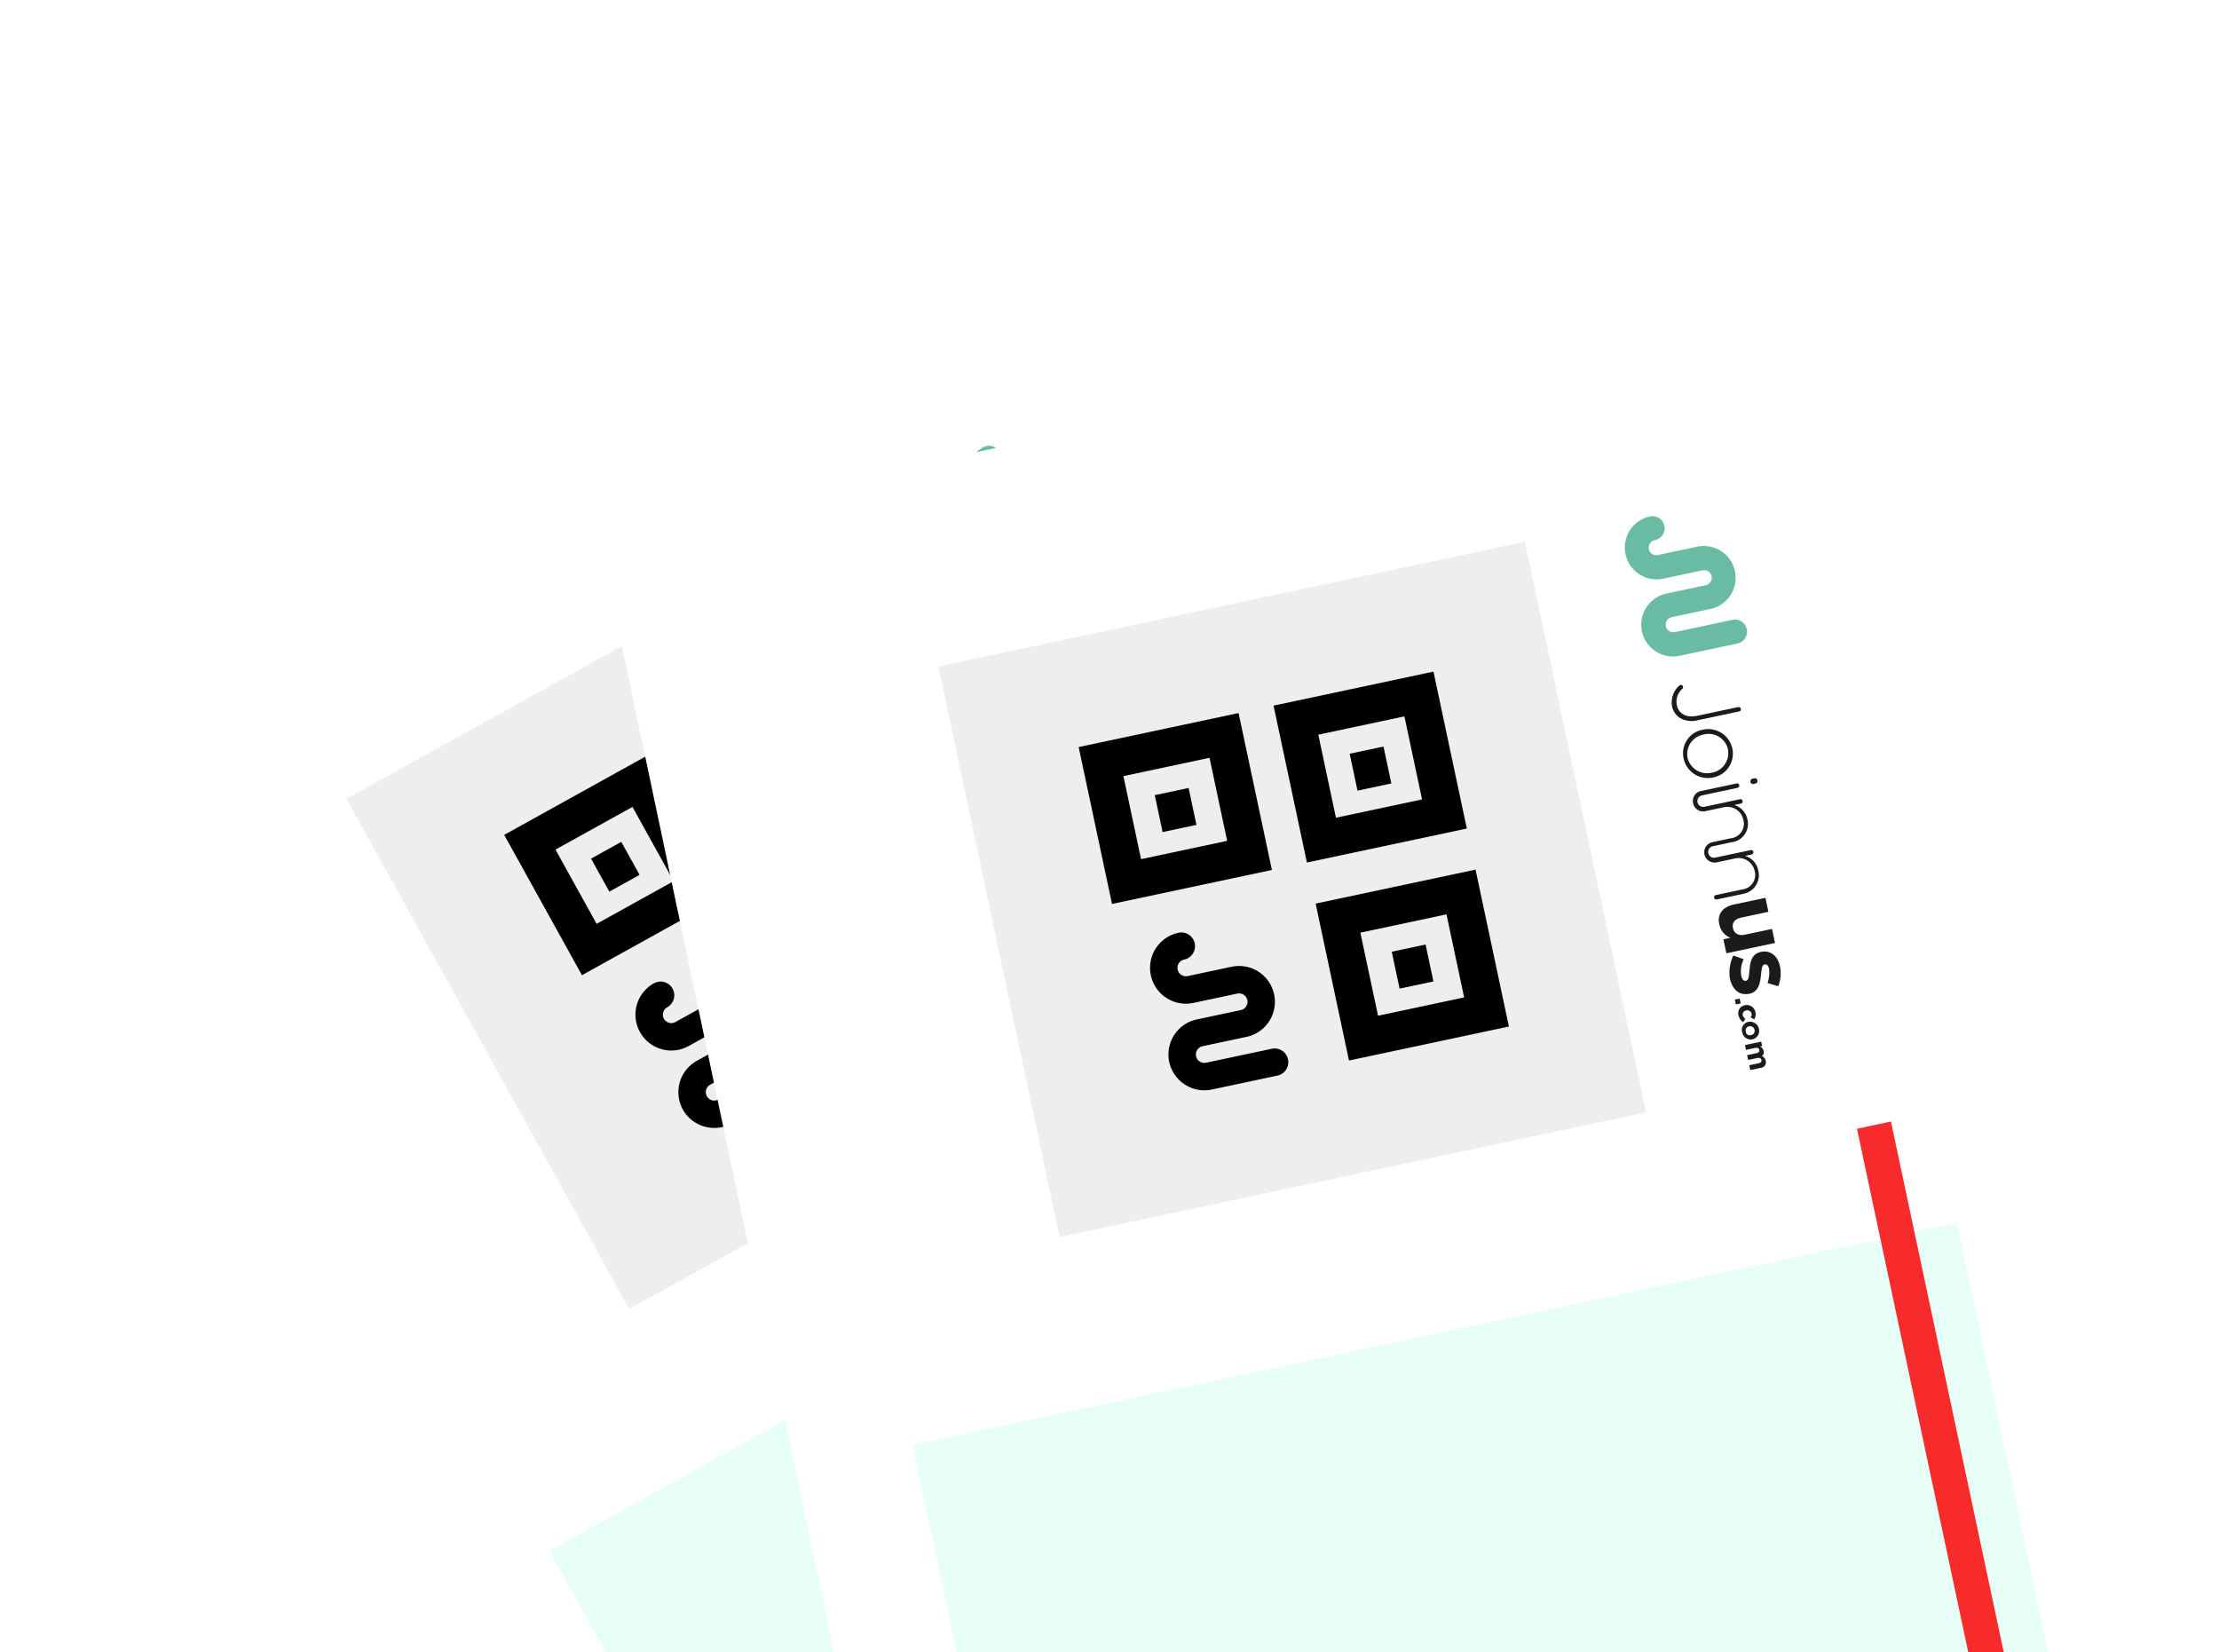 <svg xmlns="http://www.w3.org/2000/svg" xmlns:xlink="http://www.w3.org/1999/xlink" width="184" height="137" viewBox="0 0 184 137">
  <defs>
    <filter id="Rectángulo_2469" x="-2.713" y="11.89" width="212.053" height="265.05" filterUnits="userSpaceOnUse">
      <feOffset dx="-2" input="SourceAlpha"/>
      <feGaussianBlur stdDeviation="2" result="blur"/>
      <feFlood flood-opacity="0.161"/>
      <feComposite operator="in" in2="blur"/>
      <feComposite in="SourceGraphic"/>
    </filter>
    <filter id="Rectángulo_2469-2" x="31.539" y="5.406" width="181.301" height="286.018" filterUnits="userSpaceOnUse">
      <feOffset dx="-6" dy="-4" input="SourceAlpha"/>
      <feGaussianBlur stdDeviation="6" result="blur-2"/>
      <feFlood flood-opacity="0.2"/>
      <feComposite operator="in" in2="blur-2"/>
      <feComposite in="SourceGraphic"/>
    </filter>
    <clipPath id="clip-ticketes">
      <rect width="184" height="137"/>
    </clipPath>
  </defs>
  <g id="ticketes" clip-path="url(#clip-ticketes)">
    <g id="Grupo_12539" data-name="Grupo 12539" transform="translate(-0.292 49.527) rotate(-19)">
      <g id="Grupo_12538" data-name="Grupo 12538" transform="translate(97.175 0) rotate(80)">
        <g transform="matrix(0.48, -0.87, 0.87, 0.48, -60.05, 71.43)" filter="url(#Rectángulo_2469)">
          <rect id="Rectángulo_2469-3" data-name="Rectángulo 2469" width="98.674" height="234.63" rx="7" transform="translate(5.29 65.73) rotate(-29)" fill="#fff"/>
        </g>
        <g id="Grupo_12534" data-name="Grupo 12534" transform="translate(11.804 28.694)">
          <rect id="Rectángulo_546" data-name="Rectángulo 546" width="48.365" height="49.72" transform="translate(0 0)" fill="#eee"/>
          <g id="Grupo_2497" data-name="Grupo 2497" transform="translate(8.957 9.653)">
            <path id="Unión_1" data-name="Unión 1" d="M0,13.556V0H13.3V13.556Zm10.167-3.128v-7.3H3.128v7.3ZM5.214,8.212V5.344H8.342V8.212Z" transform="translate(0 0)"/>
            <path id="Unión_3" data-name="Unión 3" d="M0,13.556V0H13.3V13.556Zm10.167-3.128v-7.3H3.128v7.3ZM5.214,8.212V5.344H8.342V8.212Z" transform="translate(0 16.522)"/>
            <path id="Unión_2" data-name="Unión 2" d="M0,13.556V0H13.3V13.556Zm10.167-3.128v-7.3H3.128v7.3ZM5.214,8.212V5.344H8.342V8.212Z" transform="translate(16.782 0)"/>
            <path id="XMLID_4_" d="M10.321,9.677A2.976,2.976,0,0,1,7.346,6.7V2.975a.7.7,0,0,0-1.4,0V6.7A2.971,2.971,0,1,1,0,6.7a1.136,1.136,0,0,1,2.273,0,.7.7,0,0,0,1.4,0V2.975a2.971,2.971,0,1,1,5.943,0V6.7a.7.7,0,0,0,1.4,0V1.133a1.136,1.136,0,0,1,2.273,0V6.7a2.984,2.984,0,0,1-2.975,2.975" transform="translate(16.782 18.485)"/>
          </g>
        </g>
        <rect id="Rectángulo_2470" data-name="Rectángulo 2470" width="160.498" height="88.526" transform="translate(74.491 5.398)" fill="#e8fff8"/>
        <rect id="Rectángulo_2471" data-name="Rectángulo 2471" width="157.619" height="2.879" transform="translate(65.135 8.997)" fill="#f72b2b"/>
        <g id="XMLID_58_" transform="translate(11.908 12.163)">
          <g id="XMLID_69_" transform="translate(0 0)">
            <g id="Grupo_679" data-name="Grupo 679">
              <g id="XMLID_72_" transform="translate(14.193 1.783)">
                <path id="XMLID_83_" d="M.037,4.607C.037,4.57,0,4.533,0,4.5A.175.175,0,0,1,.186,4.31c.074,0,.149.037.149.074A1.409,1.409,0,0,0,1.6,5.127c.669,0,1.189-.52,1.189-1.449V.186A.2.2,0,0,1,2.972,0a.175.175,0,0,1,.186.186V3.678A1.957,1.957,0,0,1,2.675,5.09a1.512,1.512,0,0,1-1.115.446A1.864,1.864,0,0,1,.037,4.607Z" transform="translate(0 0.111)" fill="#1b1b1b"/>
                <path id="XMLID_80_" d="M0,2.081H0A2.045,2.045,0,0,1,2.043,0,2.006,2.006,0,0,1,4.05,2.043h0A2.045,2.045,0,0,1,2.006,4.124,1.983,1.983,0,0,1,0,2.081Zm3.641,0h0A1.643,1.643,0,0,0,2.006.372a1.636,1.636,0,0,0-1.6,1.709h0A1.643,1.643,0,0,0,2.043,3.79,1.659,1.659,0,0,0,3.641,2.081Z" transform="translate(4.013 1.486)" fill="#1b1b1b"/>
                <g id="XMLID_77_" transform="translate(8.843 0)">
                  <path id="XMLID_79_" d="M.223.594A.214.214,0,0,0,.446.372V.223A.214.214,0,0,0,.223,0,.214.214,0,0,0,0,.223V.372A.24.24,0,0,0,.223.594Z" transform="translate(0 0)" fill="#1b1b1b"/>
                  <path id="XMLID_78_" d="M7.431,0A1.563,1.563,0,0,0,6.019.817V.26a.186.186,0,0,0-.372,0V3.27a.483.483,0,1,1-.966,0V1.635A1.522,1.522,0,0,0,3.121,0,1.564,1.564,0,0,0,1.709.817V.26A.176.176,0,0,0,1.523.074.176.176,0,0,0,1.338.26V3.27a.492.492,0,0,1-.483.483A.492.492,0,0,1,.372,3.27V.26A.176.176,0,0,0,.186.074.176.176,0,0,0,0,.26V3.27a.841.841,0,0,0,.855.854.841.841,0,0,0,.854-.854V1.746A1.358,1.358,0,0,1,3.084.334,1.211,1.211,0,0,1,4.347,1.672v1.56a.854.854,0,1,0,1.709,0V1.709A1.358,1.358,0,0,1,7.431.3,1.211,1.211,0,0,1,8.694,1.635V3.864a.186.186,0,0,0,.372,0V1.56A1.565,1.565,0,0,0,7.431,0Z" transform="translate(0.112 1.486)" fill="#1b1b1b"/>
                </g>
                <path id="XMLID_75_" d="M0,2.675V0H1.189V2.3c0,.557.26.855.706.855s.743-.3.743-.855V0H3.827V4.124H2.638V3.53A1.512,1.512,0,0,1,1.412,4.2C.52,4.236,0,3.641,0,2.675Z" transform="translate(18.726 1.375)" fill="#1b1b1b"/>
                <path id="XMLID_73_" d="M0,3.6l.483-.78a2.263,2.263,0,0,0,1.3.483c.334,0,.483-.111.483-.3h0c0-.26-.409-.334-.855-.483C.817,2.341.186,2.081.186,1.3h0C.186.446.854,0,1.709,0a2.964,2.964,0,0,1,1.56.483L2.824,1.3A2.612,2.612,0,0,0,1.709.929c-.3,0-.446.111-.446.3h0c0,.223.409.334.854.483.595.186,1.263.483,1.263,1.226h0c0,.929-.706,1.338-1.6,1.338A3.413,3.413,0,0,1,0,3.6Z" transform="translate(22.85 1.375)" fill="#1b1b1b"/>
              </g>
              <path id="XMLID_71_" d="M9.177,8.583A2.648,2.648,0,0,1,6.539,5.945V2.638a.632.632,0,1,0-1.263,0V5.945A2.638,2.638,0,1,1,0,5.945a1,1,0,0,1,2.006,0,.632.632,0,1,0,1.263,0V2.638a2.638,2.638,0,1,1,5.276,0V5.945a.632.632,0,0,0,1.263,0V1.04a1,1,0,1,1,2.006,0v4.9A2.648,2.648,0,0,1,9.177,8.583" fill="#6abba4"/>
            </g>
          </g>
          <g id="XMLID_59_" transform="translate(40.646 5.945)">
            <path id="XMLID_67_" d="M0,0H.409V.409H0Z" transform="translate(0 1.04)" fill="#1b1b1b"/>
            <path id="XMLID_65_" d="M0,.743H0A.722.722,0,0,1,.743,0,.7.7,0,0,1,1.3.223l-.223.26A.338.338,0,0,0,.78.334.367.367,0,0,0,.446.706h0a.343.343,0,0,0,.334.372A.554.554,0,0,0,1.115.929l.223.223a.726.726,0,0,1-.557.26A.661.661,0,0,1,0,.743Z" transform="translate(0.632 0)" fill="#1b1b1b"/>
            <path id="XMLID_62_" d="M0,.743H0A.745.745,0,0,1,.743,0a.715.715,0,0,1,.743.706h0a.714.714,0,0,1-.743.706A.664.664,0,0,1,0,.743Zm1.115,0h0A.351.351,0,0,0,.743.372.372.372,0,0,0,.372.743h0a.351.351,0,0,0,.372.372A.333.333,0,0,0,1.115.743Z" transform="translate(2.043 0)" fill="#1b1b1b"/>
            <path id="XMLID_60_" d="M0,.037H.409V.223A.5.5,0,0,1,.817,0a.427.427,0,0,1,.409.223A.53.53,0,0,1,1.672,0a.46.46,0,0,1,.483.52v.892H1.746V.632c0-.186-.074-.3-.223-.3S1.3.446,1.3.632v.78H.892V.632c0-.186-.074-.3-.223-.3S.446.446.446.632v.78H.037V.037Z" transform="translate(3.827 0)" fill="#1b1b1b"/>
          </g>
        </g>
      </g>
      <g id="Grupo_12537" data-name="Grupo 12537" transform="translate(151.25 28.683) rotate(97)">
        <g transform="matrix(0.21, -0.98, 0.98, 0.21, -58.42, 143.04)" filter="url(#Rectángulo_2469-2)">
          <rect id="Rectángulo_2469-4" data-name="Rectángulo 2469" width="98.674" height="234.63" rx="7" transform="translate(55.54 47.92) rotate(-12)" fill="#fff"/>
        </g>
        <g id="Grupo_12534-2" data-name="Grupo 12534" transform="translate(11.804 28.694)">
          <rect id="Rectángulo_546-2" data-name="Rectángulo 546" width="48.365" height="49.72" transform="translate(0 0)" fill="#eee"/>
          <g id="Grupo_2497-2" data-name="Grupo 2497" transform="translate(8.957 9.653)">
            <path id="Unión_1-2" data-name="Unión 1" d="M0,13.556V0H13.3V13.556Zm10.167-3.128v-7.3H3.128v7.3ZM5.214,8.212V5.344H8.342V8.212Z"/>
            <path id="Unión_3-2" data-name="Unión 3" d="M0,13.556V0H13.3V13.556Zm10.167-3.128v-7.3H3.128v7.3ZM5.214,8.212V5.344H8.342V8.212Z" transform="translate(0 16.522)"/>
            <path id="Unión_2-2" data-name="Unión 2" d="M0,13.556V0H13.3V13.556Zm10.167-3.128v-7.3H3.128v7.3ZM5.214,8.212V5.344H8.342V8.212Z" transform="translate(16.782 0)"/>
            <path id="XMLID_4_2" data-name="XMLID_4_" d="M10.321,9.677A2.976,2.976,0,0,1,7.346,6.7V2.975a.7.7,0,0,0-1.4,0V6.7A2.971,2.971,0,1,1,0,6.7a1.136,1.136,0,0,1,2.273,0,.7.7,0,0,0,1.4,0V2.975a2.971,2.971,0,1,1,5.943,0V6.7a.7.7,0,0,0,1.4,0V1.133a1.136,1.136,0,0,1,2.273,0V6.7a2.984,2.984,0,0,1-2.975,2.975" transform="translate(16.782 18.485)"/>
          </g>
        </g>
        <rect id="Rectángulo_2470-2" data-name="Rectángulo 2470" width="160.498" height="88.526" transform="translate(74.491 5.398)" fill="#e8fff8"/>
        <rect id="Rectángulo_2471-2" data-name="Rectángulo 2471" width="157.619" height="2.879" transform="translate(65.135 8.997)" fill="#f72b2b"/>
        <g id="XMLID_58_2" data-name="XMLID_58_" transform="translate(11.908 12.163)">
          <g id="XMLID_69_2" data-name="XMLID_69_" transform="translate(0 0)">
            <g id="Grupo_679-2" data-name="Grupo 679">
              <g id="XMLID_72_2" data-name="XMLID_72_" transform="translate(14.193 1.783)">
                <path id="XMLID_83_2" data-name="XMLID_83_" d="M.037,4.607C.037,4.57,0,4.533,0,4.5A.175.175,0,0,1,.186,4.31c.074,0,.149.037.149.074A1.409,1.409,0,0,0,1.6,5.127c.669,0,1.189-.52,1.189-1.449V.186A.2.2,0,0,1,2.972,0a.175.175,0,0,1,.186.186V3.678A1.957,1.957,0,0,1,2.675,5.09a1.512,1.512,0,0,1-1.115.446A1.864,1.864,0,0,1,.037,4.607Z" transform="translate(0 0.111)" fill="#1b1b1b"/>
                <path id="XMLID_80_2" data-name="XMLID_80_" d="M0,2.081H0A2.045,2.045,0,0,1,2.043,0,2.006,2.006,0,0,1,4.05,2.043h0A2.045,2.045,0,0,1,2.006,4.124,1.983,1.983,0,0,1,0,2.081Zm3.641,0h0A1.643,1.643,0,0,0,2.006.372a1.636,1.636,0,0,0-1.6,1.709h0A1.643,1.643,0,0,0,2.043,3.79,1.659,1.659,0,0,0,3.641,2.081Z" transform="translate(4.013 1.486)" fill="#1b1b1b"/>
                <g id="XMLID_77_2" data-name="XMLID_77_" transform="translate(8.843 0)">
                  <path id="XMLID_79_2" data-name="XMLID_79_" d="M.223.594A.214.214,0,0,0,.446.372V.223A.214.214,0,0,0,.223,0,.214.214,0,0,0,0,.223V.372A.24.24,0,0,0,.223.594Z" transform="translate(0 0)" fill="#1b1b1b"/>
                  <path id="XMLID_78_2" data-name="XMLID_78_" d="M7.431,0A1.563,1.563,0,0,0,6.019.817V.26a.186.186,0,0,0-.372,0V3.27a.483.483,0,1,1-.966,0V1.635A1.522,1.522,0,0,0,3.121,0,1.564,1.564,0,0,0,1.709.817V.26A.176.176,0,0,0,1.523.074.176.176,0,0,0,1.338.26V3.27a.492.492,0,0,1-.483.483A.492.492,0,0,1,.372,3.27V.26A.176.176,0,0,0,.186.074.176.176,0,0,0,0,.26V3.27a.841.841,0,0,0,.855.854.841.841,0,0,0,.854-.854V1.746A1.358,1.358,0,0,1,3.084.334,1.211,1.211,0,0,1,4.347,1.672v1.56a.854.854,0,1,0,1.709,0V1.709A1.358,1.358,0,0,1,7.431.3,1.211,1.211,0,0,1,8.694,1.635V3.864a.186.186,0,0,0,.372,0V1.56A1.565,1.565,0,0,0,7.431,0Z" transform="translate(0.112 1.486)" fill="#1b1b1b"/>
                </g>
                <path id="XMLID_75_2" data-name="XMLID_75_" d="M0,2.675V0H1.189V2.3c0,.557.26.855.706.855s.743-.3.743-.855V0H3.827V4.124H2.638V3.53A1.512,1.512,0,0,1,1.412,4.2C.52,4.236,0,3.641,0,2.675Z" transform="translate(18.726 1.375)" fill="#1b1b1b"/>
                <path id="XMLID_73_2" data-name="XMLID_73_" d="M0,3.6l.483-.78a2.263,2.263,0,0,0,1.3.483c.334,0,.483-.111.483-.3h0c0-.26-.409-.334-.855-.483C.817,2.341.186,2.081.186,1.3h0C.186.446.854,0,1.709,0a2.964,2.964,0,0,1,1.56.483L2.824,1.3A2.612,2.612,0,0,0,1.709.929c-.3,0-.446.111-.446.3h0c0,.223.409.334.854.483.595.186,1.263.483,1.263,1.226h0c0,.929-.706,1.338-1.6,1.338A3.413,3.413,0,0,1,0,3.6Z" transform="translate(22.85 1.375)" fill="#1b1b1b"/>
              </g>
              <path id="XMLID_71_2" data-name="XMLID_71_" d="M9.177,8.583A2.648,2.648,0,0,1,6.539,5.945V2.638a.632.632,0,1,0-1.263,0V5.945A2.638,2.638,0,1,1,0,5.945a1,1,0,0,1,2.006,0,.632.632,0,1,0,1.263,0V2.638a2.638,2.638,0,1,1,5.276,0V5.945a.632.632,0,0,0,1.263,0V1.04a1,1,0,1,1,2.006,0v4.9A2.648,2.648,0,0,1,9.177,8.583" fill="#6abba4"/>
            </g>
          </g>
          <g id="XMLID_59_2" data-name="XMLID_59_" transform="translate(40.646 5.945)">
            <path id="XMLID_67_2" data-name="XMLID_67_" d="M0,0H.409V.409H0Z" transform="translate(0 1.04)" fill="#1b1b1b"/>
            <path id="XMLID_65_2" data-name="XMLID_65_" d="M0,.743H0A.722.722,0,0,1,.743,0,.7.7,0,0,1,1.3.223l-.223.26A.338.338,0,0,0,.78.334.367.367,0,0,0,.446.706h0a.343.343,0,0,0,.334.372A.554.554,0,0,0,1.115.929l.223.223a.726.726,0,0,1-.557.26A.661.661,0,0,1,0,.743Z" transform="translate(0.632 0)" fill="#1b1b1b"/>
            <path id="XMLID_62_2" data-name="XMLID_62_" d="M0,.743H0A.745.745,0,0,1,.743,0a.715.715,0,0,1,.743.706h0a.714.714,0,0,1-.743.706A.664.664,0,0,1,0,.743Zm1.115,0h0A.351.351,0,0,0,.743.372.372.372,0,0,0,.372.743h0a.351.351,0,0,0,.372.372A.333.333,0,0,0,1.115.743Z" transform="translate(2.043 0)" fill="#1b1b1b"/>
            <path id="XMLID_60_2" data-name="XMLID_60_" d="M0,.037H.409V.223A.5.5,0,0,1,.817,0a.427.427,0,0,1,.409.223A.53.53,0,0,1,1.672,0a.46.46,0,0,1,.483.52v.892H1.746V.632c0-.186-.074-.3-.223-.3S1.3.446,1.3.632v.78H.892V.632c0-.186-.074-.3-.223-.3S.446.446.446.632v.78H.037V.037Z" transform="translate(3.827 0)" fill="#1b1b1b"/>
          </g>
        </g>
      </g>
    </g>
  </g>
</svg>
